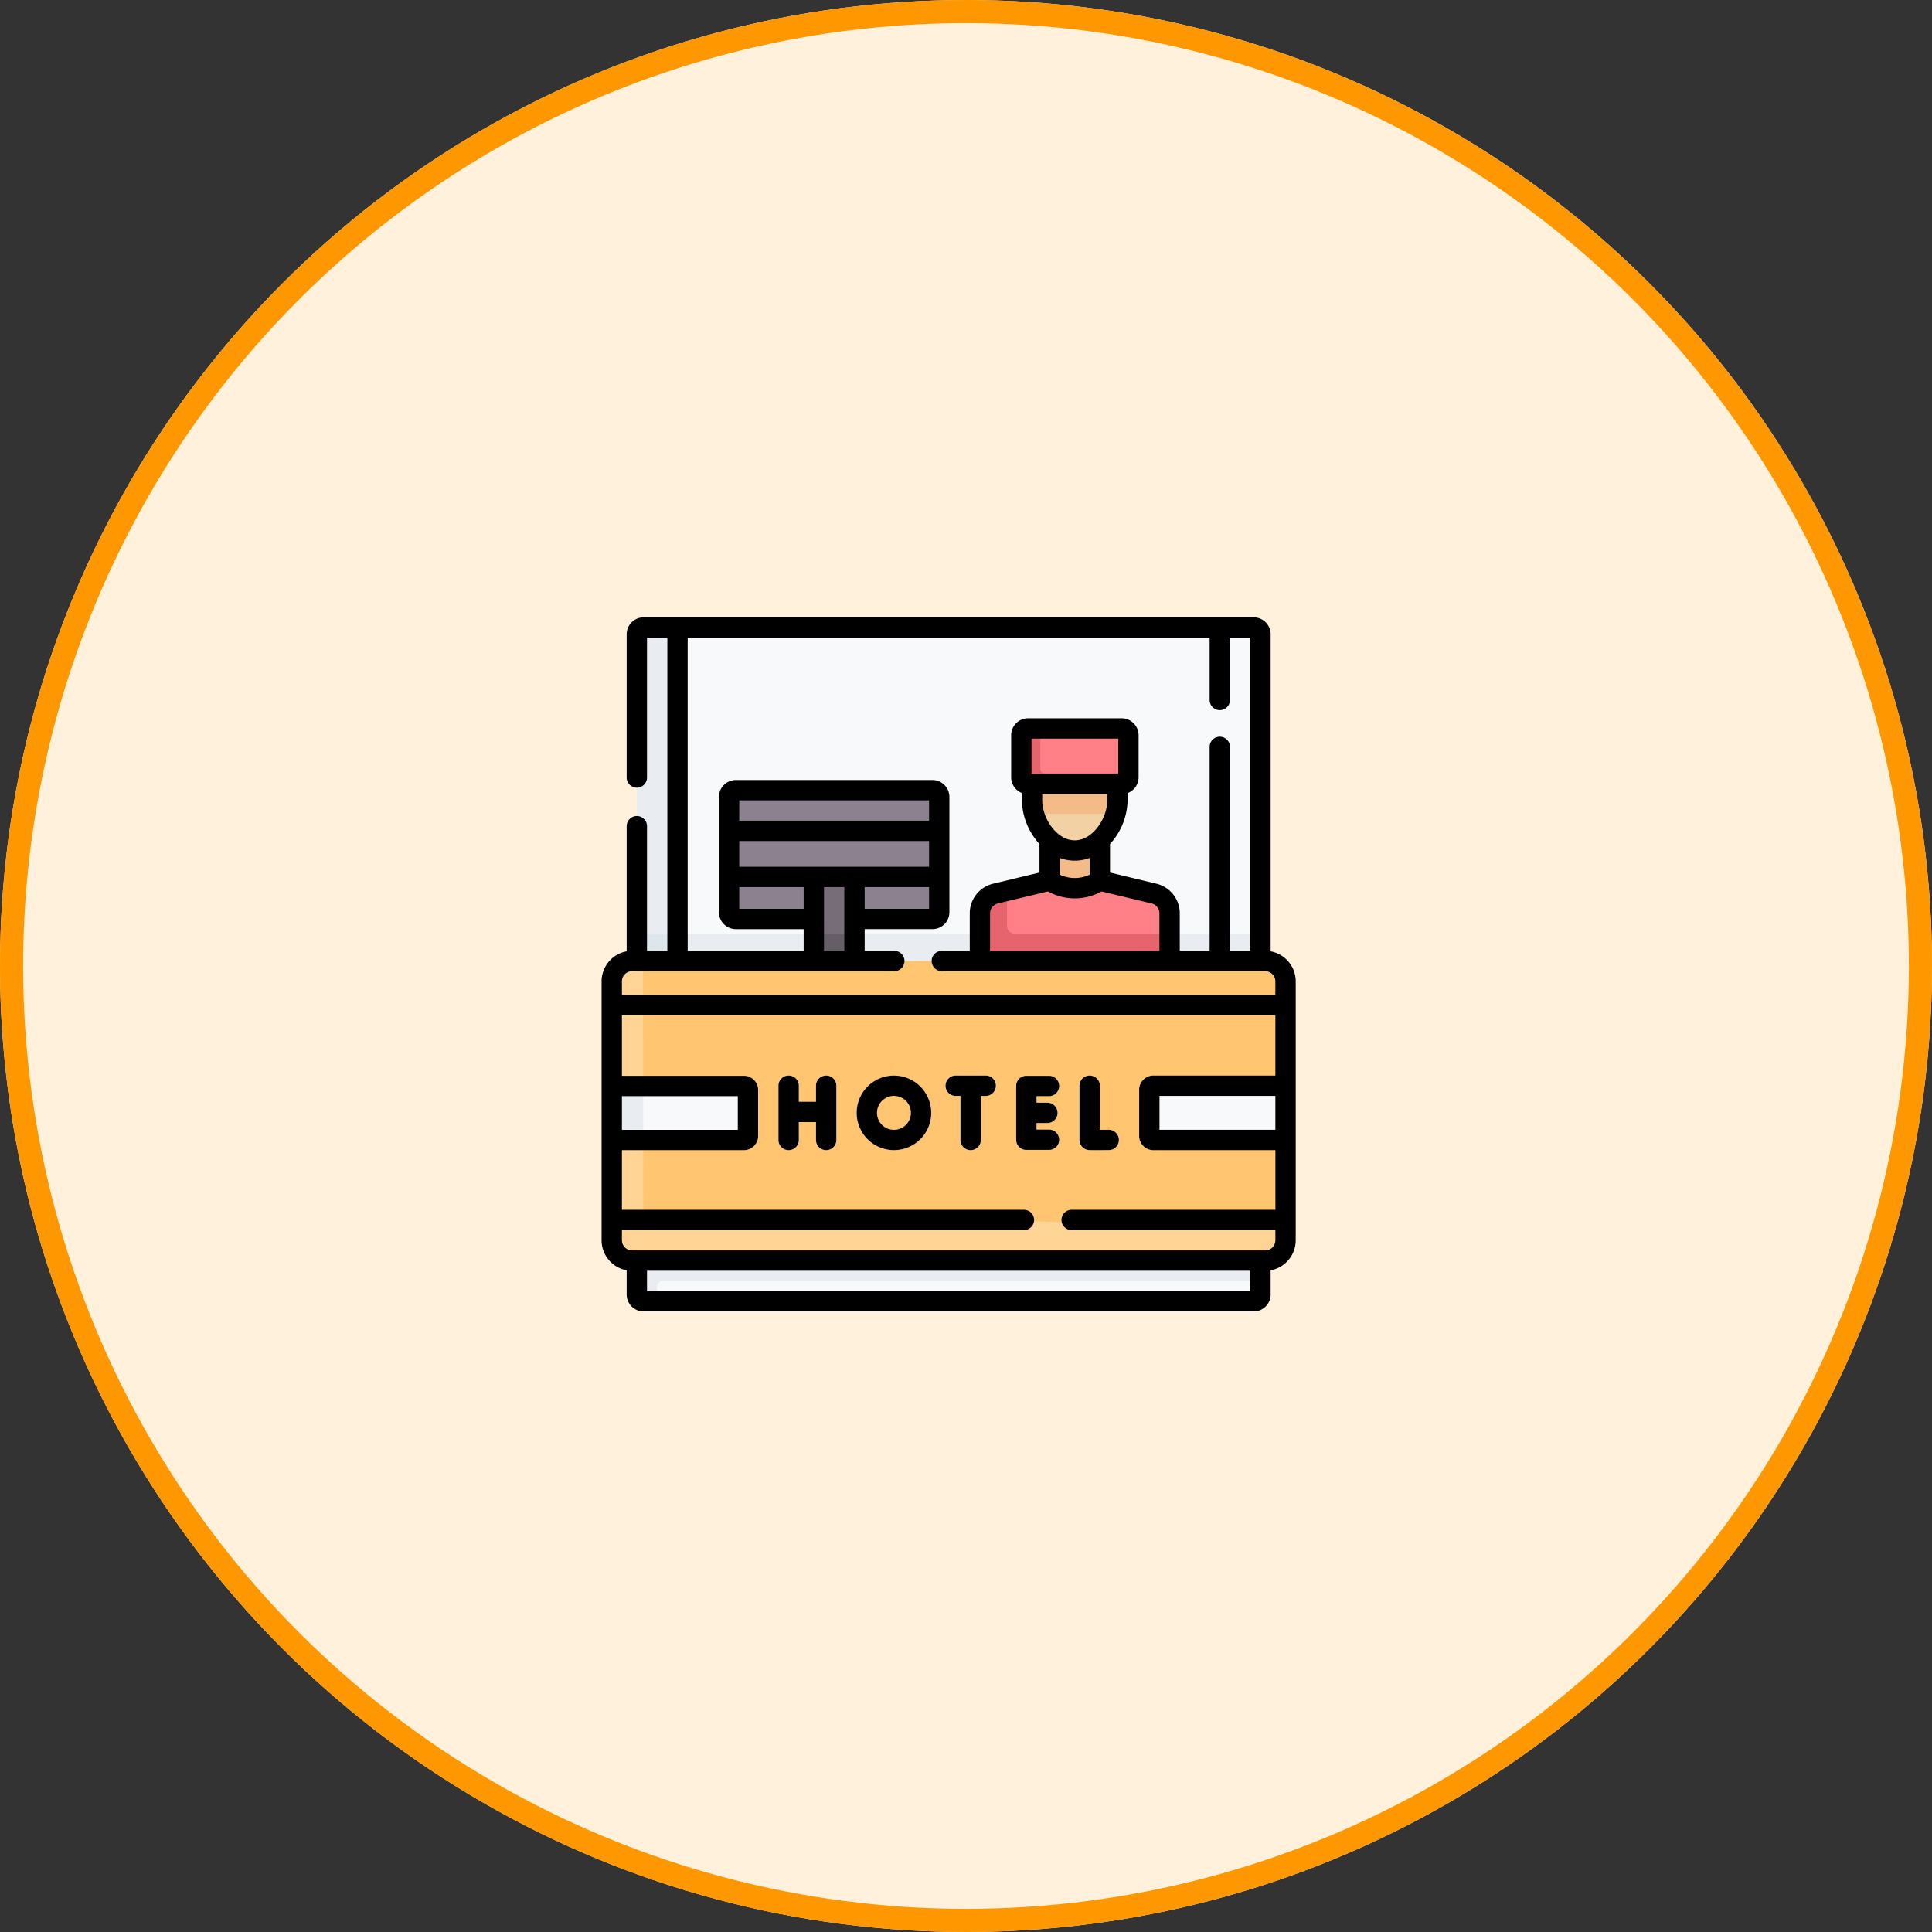 <svg xmlns="http://www.w3.org/2000/svg" width="334" height="334" viewBox="0 0 334 334">
  <rect x="0" y="0" width="334" height="334" fill="#333333" stroke="none"/>
  <g id="Grupo_84689" data-name="Grupo 84689" transform="translate(-896 -134.279)">
    <g id="Elipse_4068" data-name="Elipse 4068" transform="translate(896 134.279)" fill="#fff1db" stroke="#ff9800" stroke-width="4">
      <circle cx="167" cy="167" r="167" stroke="none"/>
      <circle cx="167" cy="167" r="165" fill="none"/>
    </g>
    <g id="recepcion" transform="translate(1000 241)">
      <g id="_x3C_Group_x3E__16_" transform="translate(1.758 1.758)">
        <path id="Trazado_145464" data-name="Trazado 145464" d="M134.134,7.5h-4.3c-.49,0-1.01.234-1.557.234s-1.144-.234-1.758-.234H36.283c-.614,0-1.2.234-1.758.234-.622,0-1.209-.234-1.758-.234a20,20,0,0,1-3.644.619,1.172,1.172,0,0,0-1.172,1.172l.663,58.178H133.686l1.621-7V8.672A1.172,1.172,0,0,0,134.134,7.5Z" transform="translate(-23.158 -7.5)" fill="#f7f9fa"/>
        <path id="Trazado_145465" data-name="Trazado 145465" d="M31.273,7.5V67.47H27.12l-1.12-7V8.672A1.172,1.172,0,0,1,27.172,7.5Z" transform="translate(-21.664 -7.5)" fill="#e9edf1"/>
        <path id="Trazado_145466" data-name="Trazado 145466" d="M137.212,233.51v7H30.52l-.08-7Z" transform="translate(-25.063 -180.539)" fill="#e9edf1"/>
        <path id="Trazado_145467" data-name="Trazado 145467" d="M129.213,127.5H95.229a1.172,1.172,0,0,0-1.172,1.172v4.1l.234,1.758-.234,1.758v4.453l.234,1.758-.234,1.758v4.336a1.172,1.172,0,0,0,1.172,1.172h33.984a1.172,1.172,0,0,0,1.172-1.172v-4.336l-.234-1.758.234-1.758v-4.453l-.234-1.758.234-1.758v-4.1A1.172,1.172,0,0,0,129.213,127.5Z" transform="translate(-73.77 -99.375)" fill="#8c818f"/>
        <path id="Trazado_145468" data-name="Trazado 145468" d="M162.065,207.266H157.41l-.853-5.92V191.5h7.031v9.846Z" transform="translate(-121.622 -148.375)" fill="#766d78"/>
        <path id="Trazado_145469" data-name="Trazado 145469" d="M156.56,233.51h7.031v5.92H156.56Z" transform="translate(-121.624 -180.539)" fill="#655e67"/>
        <path id="Trazado_145470" data-name="Trazado 145470" d="M330.474,153.165h8.691v12.51h-8.691Z" transform="translate(-254.777 -119.025)" fill="#f2bb88"/>
        <path id="Trazado_145471" data-name="Trazado 145471" d="M317.515,127.98a18.33,18.33,0,0,1,.623,3.226c0,.239-.612.518-.592.758.345,4,3.5,7.969,7.352,7.969s7.006-3.965,7.352-7.969c.021-.24-.612-.519-.612-.758a17.957,17.957,0,0,1,.643-3.226Z" transform="translate(-244.855 -99.742)" fill="#f2d1a5"/>
        <path id="Trazado_145472" data-name="Trazado 145472" d="M309.155,196.428l-9.357-2.25a7.834,7.834,0,0,1-8.691,0l-7.363,1.77-1.866,1.127c-1.58.38-2.2,1.546-2.2,3.171l-.62,10.148h31.792l1-7v-3.551A3.516,3.516,0,0,0,309.155,196.428Z" transform="translate(-215.41 -150.425)" fill="#ff8086"/>
        <path id="Trazado_145473" data-name="Trazado 145473" d="M329.179,98.121H313.687c-.647,0-1.172-.056-1.172-.7V90.152a1.172,1.172,0,0,1,1.172-1.172h15.492a1.172,1.172,0,0,1,1.172,1.172v4.922l-.429,2.173C329.921,97.894,329.826,98.121,329.179,98.121Z" transform="translate(-241.027 -69.883)" fill="#ff8086"/>
        <path id="Trazado_145474" data-name="Trazado 145474" d="M332.276,127.98v3.265c0,.239-.012.48-.03.72h-14.7c-.019-.239-.03-.48-.03-.72V127.98Z" transform="translate(-244.851 -99.742)" fill="#f2bb88"/>
        <path id="Trazado_145475" data-name="Trazado 145475" d="M328.126,95.074v2.344a1.172,1.172,0,0,1-1.172,1.172H310.782a1.172,1.172,0,0,1-1.172-1.172V90.152a1.172,1.172,0,0,1,1.172-1.172h2.109v5.391a.7.7,0,0,0,.7.7Z" transform="translate(-238.803 -69.883)" fill="#e5646e"/>
        <path id="Trazado_145476" data-name="Trazado 145476" d="M283.747,207.772V201.73l-1.995.48a3.515,3.515,0,0,0-2.693,3.417v10.549h32.791v-7h-26.7A1.406,1.406,0,0,1,283.747,207.772Z" transform="translate(-215.413 -156.207)" fill="#e5646e"/>
        <path id="Trazado_145477" data-name="Trazado 145477" d="M26,233.51h5.273v7H26Z" transform="translate(-21.664 -180.539)" fill="#dce6eb"/>
        <path id="Trazado_145478" data-name="Trazado 145478" d="M132.82,464.5H26l1.12,7.316a1.172,1.172,0,0,0,1.172,1.172l1.223.887H132.641a1.172,1.172,0,0,0,1.172-1.172v-2.344Z" transform="translate(-21.664 -357.391)" fill="#f7f9fa"/>
        <path id="Trazado_145479" data-name="Trazado 145479" d="M133.813,464.5v5.859H30.453a.938.938,0,0,0-.937.938v2.578H27.172A1.172,1.172,0,0,1,26,472.7v-8.2Z" transform="translate(-21.664 -357.391)" fill="#e9edf1"/>
        <path id="Trazado_145480" data-name="Trazado 145480" d="M123.984,257.026v2.341l-.234,1.758.234,1.758v12.19l-.234,4.709.234,4.666v12.07l-.234,1.758.234,1.758v1.758a3.517,3.517,0,0,1-3.516,3.516H11.016A3.517,3.517,0,0,1,7.5,301.791l.234-1.758V261.125L7.5,259.367l.352-2.461c0-1.941,1.575-2.812,3.516-2.812l1.53-.584H120.469A3.517,3.517,0,0,1,123.984,257.026Z" transform="translate(-7.5 -195.851)" fill="#ffc571"/>
        <g id="Grupo_55591" data-name="Grupo 55591" transform="translate(28.823 77.463)">
          <path id="Trazado_145481" data-name="Trazado 145481" d="M357.554,347.377h-.01l-1.515.006v-7.616a1.758,1.758,0,0,0-3.516,0v9.367a1.758,1.758,0,0,0,1.461,1.733,7.9,7.9,0,0,0,1.268.034c.51,0,1.245,0,2.321-.009a1.758,1.758,0,0,0-.01-3.515Z" transform="translate(-300.474 -338.01)" fill="#f7f9fa"/>
          <path id="Trazado_145482" data-name="Trazado 145482" d="M138.725,338.011a1.758,1.758,0,0,0-1.758,1.758v2.769h-2.972v-2.769a1.758,1.758,0,0,0-3.516,0v9.375a1.758,1.758,0,0,0,3.516,0v-3.09h2.972v3.09a1.758,1.758,0,0,0,3.516,0v-9.375A1.758,1.758,0,0,0,138.725,338.011Z" transform="translate(-130.479 -338.011)" fill="#f7f9fa"/>
          <path id="Trazado_145483" data-name="Trazado 145483" d="M311.485,341.709a1.758,1.758,0,0,0,0-3.516h-3.914a1.758,1.758,0,0,0-1.758,1.758v9.289A1.758,1.758,0,0,0,307.571,351h3.914a1.758,1.758,0,0,0,0-3.516h-2.156v-1.129H311.2a1.758,1.758,0,0,0,0-3.516h-1.868v-1.129h2.156Z" transform="translate(-264.719 -338.15)" fill="#f7f9fa"/>
          <path id="Trazado_145484" data-name="Trazado 145484" d="M260.658,338.011h-5.177a1.758,1.758,0,1,0,0,3.516h.82v7.617a1.758,1.758,0,0,0,3.516,0v-7.617h.841a1.758,1.758,0,0,0,0-3.516Z" transform="translate(-224.838 -338.011)" fill="#f7f9fa"/>
          <path id="Trazado_145485" data-name="Trazado 145485" d="M194.605,338.011a6.445,6.445,0,1,0,6.445,6.445A6.452,6.452,0,0,0,194.605,338.011Zm0,9.375a2.93,2.93,0,1,1,2.93-2.93A2.933,2.933,0,0,1,194.605,347.386Z" transform="translate(-174.641 -338.011)" fill="#f7f9fa"/>
        </g>
        <path id="Trazado_145486" data-name="Trazado 145486" d="M427.57,354.886H404.723a.7.7,0,0,1-.7-.7v-7.969a.7.7,0,0,1,.7-.7H427.57Z" transform="translate(-311.086 -266.29)" fill="#f7f9fa"/>
        <path id="Trazado_145487" data-name="Trazado 145487" d="M123.984,300.033v1.758a3.517,3.517,0,0,1-3.516,3.516H11.016A3.517,3.517,0,0,1,7.5,301.791v-1.758l.234-1.725L7.5,296.518v-12.07l.234-4.687L7.5,275.115V262.883l.234-1.758L7.5,259.367v-2.341a3.517,3.517,0,0,1,3.516-3.516H12.9l.007,5.857-.831,1.758.836,1.758.014,12.232-1.829,4.667,1.843,4.666.014,12.07,0,3.516L73.9,298.276Z" transform="translate(-7.5 -195.851)" fill="#ffd494"/>
        <path id="Trazado_145488" data-name="Trazado 145488" d="M34.086,355.026h-21.7v-9.332h21.7a.7.7,0,0,1,.7.7v7.926A.7.7,0,0,1,34.086,355.026Z" transform="translate(-11.239 -266.43)" fill="#f7f9fa"/>
        <path id="Trazado_145489" data-name="Trazado 145489" d="M12.938,355.023H7.5V345.69h5.423Z" transform="translate(-7.5 -266.427)" fill="#e9edf1"/>
      </g>
      <g id="Grupo_55592" data-name="Grupo 55592">
        <path id="Trazado_145490" data-name="Trazado 145490" d="M115.664,57.744V2.93A2.933,2.933,0,0,0,112.734,0H7.266a2.933,2.933,0,0,0-2.93,2.93V27.691a1.758,1.758,0,0,0,3.516,0V3.516h3.516V57.659H7.852V36.109a1.758,1.758,0,0,0-3.516,0V57.744A5.281,5.281,0,0,0,0,62.932V107.7a5.281,5.281,0,0,0,4.336,5.188v4.184A2.933,2.933,0,0,0,7.266,120H112.734a2.933,2.933,0,0,0,2.93-2.93v-4.184A5.281,5.281,0,0,0,120,107.7V62.932A5.281,5.281,0,0,0,115.664,57.744Zm.82,30.852H96.45V82.737h20.034ZM5.273,61.174H50.605a1.758,1.758,0,0,0,0-3.516H45.482V53.906H57.2a2.933,2.933,0,0,0,2.93-2.93V31.055a2.933,2.933,0,0,0-2.93-2.93H23.216a2.933,2.933,0,0,0-2.93,2.93V50.977a2.933,2.933,0,0,0,2.93,2.93H34.935v3.753H14.883V3.516h90.234V14.287a1.758,1.758,0,1,0,3.516,0V3.516h3.516V57.659h-3.516V22.4a1.758,1.758,0,1,0-3.516,0V57.659H99.955v-6.48a5.258,5.258,0,0,0-4.041-5.127L87.9,44.125V39.182a11.525,11.525,0,0,0,3.037-7.562V30.39a2.932,2.932,0,0,0,1.9-2.738V20.386a2.933,2.933,0,0,0-2.93-2.93H73.737a2.933,2.933,0,0,0-2.93,2.93v7.266a2.933,2.933,0,0,0,1.852,2.722v1.246A11.526,11.526,0,0,0,75.7,39.182v4.944l-8.01,1.926a5.258,5.258,0,0,0-4.041,5.127v6.48H58.823a1.758,1.758,0,0,0,0,3.516h55.9a1.76,1.76,0,0,1,1.758,1.758v2.341H3.516V62.932a1.76,1.76,0,0,1,1.758-1.758Zm31.42-18.049H23.8V38.672H56.615v4.453H36.693Zm8.789,3.516H56.615v3.75H45.482ZM56.615,35.156H23.8V31.641H56.615ZM23.8,46.641H34.935v3.75H23.8Zm14.648,0h3.516V57.659H38.451ZM74.323,27.066V20.972h15v6.094ZM79.213,41.6a7.374,7.374,0,0,0,5.176,0V44.49a6.054,6.054,0,0,1-5.176,0Zm8.213-11.015v1.038c0,3.139-2.509,6.931-5.625,6.931s-5.625-3.791-5.625-6.931V30.581ZM77.162,47.389a9.561,9.561,0,0,0,9.276,0l8.654,2.08a1.753,1.753,0,0,1,1.347,1.709v6.48H67.162v-6.48a1.752,1.752,0,0,1,1.347-1.709ZM3.516,82.78H23.55V88.6H3.516Zm108.633,33.7H7.852v-3.516h104.3Zm2.578-7.029h-.77l-.05,0H6.094l-.05,0h-.77A1.76,1.76,0,0,1,3.516,107.7V105.94H73.01a1.758,1.758,0,0,0,0-3.516H3.516V92.112H24.6a2.464,2.464,0,0,0,2.461-2.461V81.725A2.464,2.464,0,0,0,24.6,79.264H3.516V68.789H116.484V79.221H95.4a2.464,2.464,0,0,0-2.461,2.461v7.969A2.464,2.464,0,0,0,95.4,92.112h21.089v10.313H81.268a1.758,1.758,0,0,0,0,3.516h35.216V107.7A1.76,1.76,0,0,1,114.727,109.456Z"/>
        <path id="Trazado_145491" data-name="Trazado 145491" d="M353.975,350.868c.546.062,2.141.024,3.589.025a1.758,1.758,0,0,0-.01-3.516h-.01l-1.515.006v-7.616a1.758,1.758,0,0,0-3.516,0v9.367a1.758,1.758,0,0,0,1.461,1.733Z" transform="translate(-269.893 -258.789)"/>
        <path id="Trazado_145492" data-name="Trazado 145492" d="M138.725,338.011a1.758,1.758,0,0,0-1.758,1.758v2.769h-2.972v-2.769a1.758,1.758,0,0,0-3.516,0v9.375a1.758,1.758,0,0,0,3.516,0v-3.09h2.972v3.09a1.758,1.758,0,0,0,3.516,0v-9.375A1.758,1.758,0,0,0,138.725,338.011Z" transform="translate(-99.898 -258.79)"/>
        <path id="Trazado_145493" data-name="Trazado 145493" d="M311.485,341.709a1.758,1.758,0,0,0,0-3.516h-3.914a1.758,1.758,0,0,0-1.758,1.758v9.289A1.758,1.758,0,0,0,307.571,351h3.914a1.758,1.758,0,0,0,0-3.516h-2.156v-1.129H311.2a1.758,1.758,0,0,0,0-3.516h-1.868v-1.129h2.156Z" transform="translate(-234.138 -258.929)"/>
        <path id="Trazado_145494" data-name="Trazado 145494" d="M260.658,338.011h-5.177a1.758,1.758,0,1,0,0,3.516h.82v7.617a1.758,1.758,0,0,0,3.516,0v-7.617h.841a1.758,1.758,0,0,0,0-3.516Z" transform="translate(-194.257 -258.79)"/>
        <path id="Trazado_145495" data-name="Trazado 145495" d="M194.605,338.011a6.445,6.445,0,1,0,6.445,6.445A6.452,6.452,0,0,0,194.605,338.011Zm0,9.375a2.93,2.93,0,1,1,2.93-2.93A2.933,2.933,0,0,1,194.605,347.386Z" transform="translate(-144.06 -258.79)"/>
      </g>
    </g>
  </g>
</svg>
